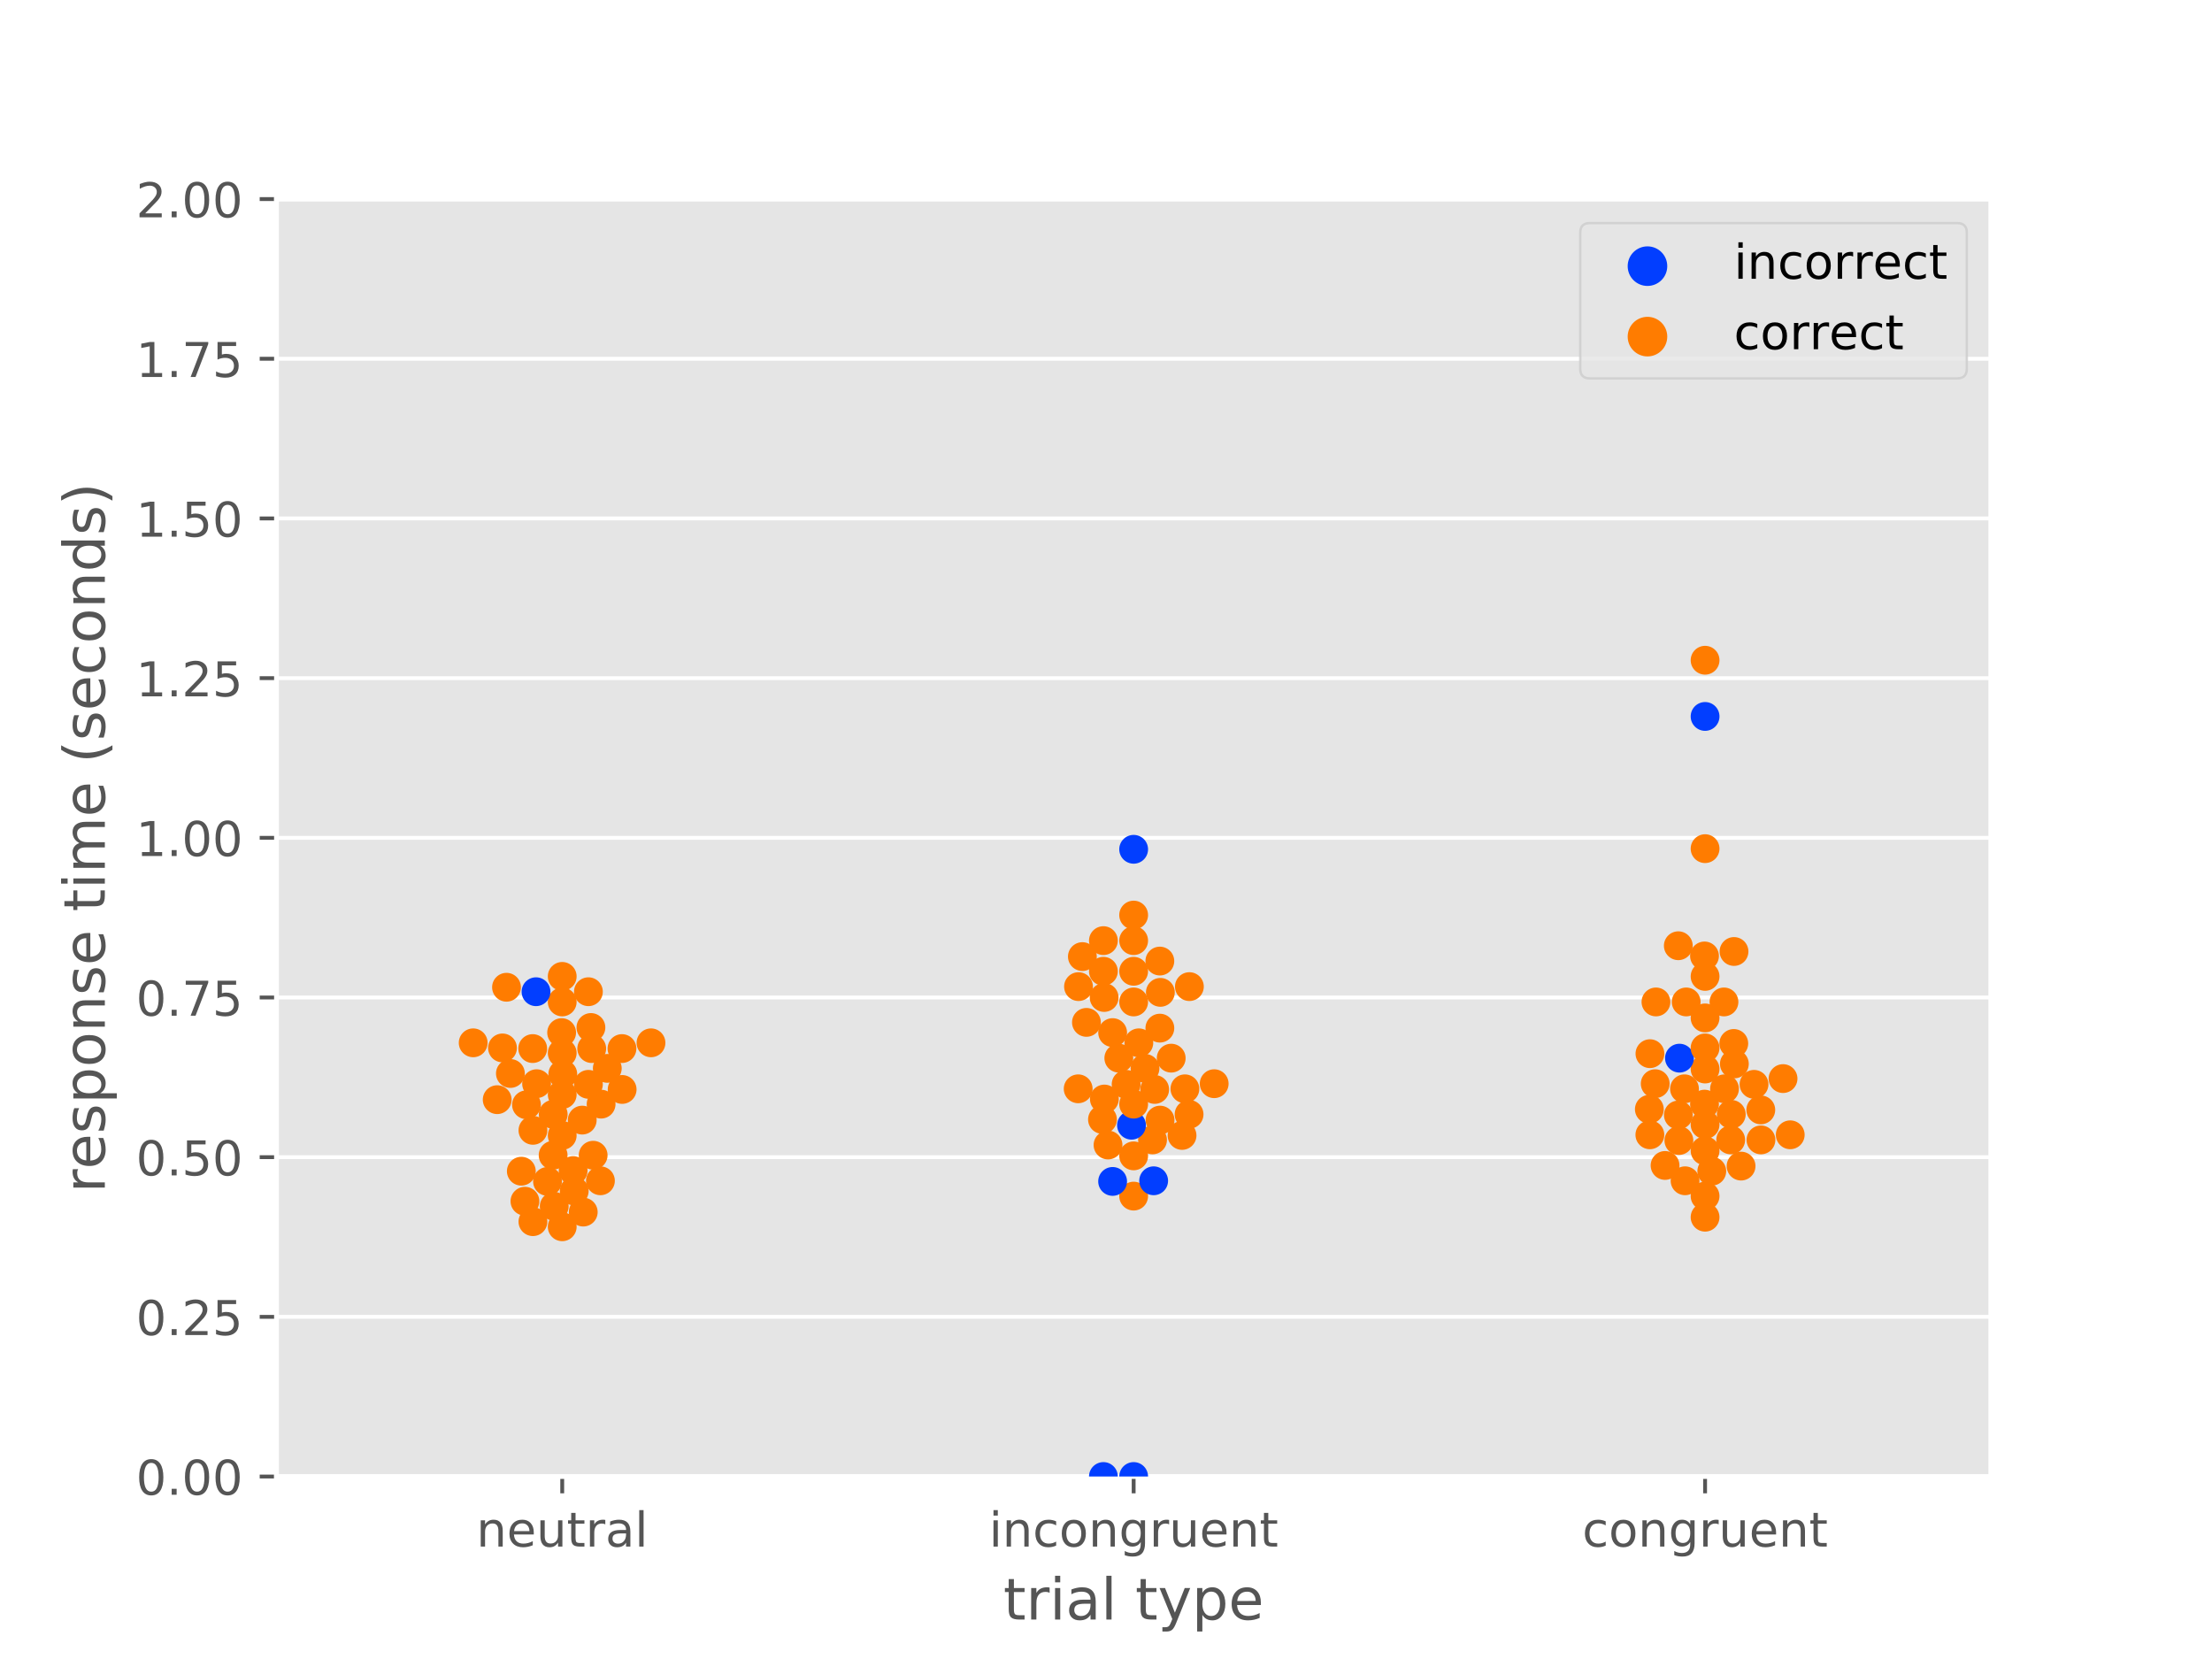 <?xml version="1.0" encoding="utf-8" standalone="no"?>
<!DOCTYPE svg PUBLIC "-//W3C//DTD SVG 1.1//EN"
  "http://www.w3.org/Graphics/SVG/1.1/DTD/svg11.dtd">
<!-- Created with matplotlib (https://matplotlib.org/) -->
<svg height="345.6pt" version="1.1" viewBox="0 0 460.8 345.6" width="460.8pt" xmlns="http://www.w3.org/2000/svg" xmlns:xlink="http://www.w3.org/1999/xlink">
 <defs>
  <style type="text/css">
*{stroke-linecap:butt;stroke-linejoin:round;}
  </style>
 </defs>
 <g id="figure_1">
  <g id="patch_1">
   <path d="M 0 345.6 
L 460.8 345.6 
L 460.8 0 
L 0 0 
z
" style="fill:#ffffff;"/>
  </g>
  <g id="axes_1">
   <g id="patch_2">
    <path d="M 57.6 307.584 
L 414.72 307.584 
L 414.72 41.472 
L 57.6 41.472 
z
" style="fill:#e5e5e5;"/>
   </g>
   <g id="matplotlib.axis_1">
    <g id="xtick_1">
     <g id="line2d_1">
      <defs>
       <path d="M 0 0 
L 0 3.5 
" id="m038728577d" style="stroke:#555555;stroke-width:0.8;"/>
      </defs>
      <g>
       <use style="fill:#555555;stroke:#555555;stroke-width:0.8;" x="117.12" xlink:href="#m038728577d" y="307.584"/>
      </g>
     </g>
     <g id="text_1">
      <!-- neutral -->
      <defs>
       <path d="M 54.891 33.016 
L 54.891 0 
L 45.906 0 
L 45.906 32.719 
Q 45.906 40.484 42.875 44.328 
Q 39.844 48.188 33.797 48.188 
Q 26.516 48.188 22.312 43.547 
Q 18.109 38.922 18.109 30.906 
L 18.109 0 
L 9.078 0 
L 9.078 54.688 
L 18.109 54.688 
L 18.109 46.188 
Q 21.344 51.125 25.703 53.562 
Q 30.078 56 35.797 56 
Q 45.219 56 50.047 50.172 
Q 54.891 44.344 54.891 33.016 
z
" id="DejaVuSans-110"/>
       <path d="M 56.203 29.594 
L 56.203 25.203 
L 14.891 25.203 
Q 15.484 15.922 20.484 11.062 
Q 25.484 6.203 34.422 6.203 
Q 39.594 6.203 44.453 7.469 
Q 49.312 8.734 54.109 11.281 
L 54.109 2.781 
Q 49.266 0.734 44.188 -0.344 
Q 39.109 -1.422 33.891 -1.422 
Q 20.797 -1.422 13.156 6.188 
Q 5.516 13.812 5.516 26.812 
Q 5.516 40.234 12.766 48.109 
Q 20.016 56 32.328 56 
Q 43.359 56 49.781 48.891 
Q 56.203 41.797 56.203 29.594 
z
M 47.219 32.234 
Q 47.125 39.594 43.094 43.984 
Q 39.062 48.391 32.422 48.391 
Q 24.906 48.391 20.391 44.141 
Q 15.875 39.891 15.188 32.172 
z
" id="DejaVuSans-101"/>
       <path d="M 8.5 21.578 
L 8.5 54.688 
L 17.484 54.688 
L 17.484 21.922 
Q 17.484 14.156 20.5 10.266 
Q 23.531 6.391 29.594 6.391 
Q 36.859 6.391 41.078 11.031 
Q 45.312 15.672 45.312 23.688 
L 45.312 54.688 
L 54.297 54.688 
L 54.297 0 
L 45.312 0 
L 45.312 8.406 
Q 42.047 3.422 37.719 1 
Q 33.406 -1.422 27.688 -1.422 
Q 18.266 -1.422 13.375 4.438 
Q 8.5 10.297 8.5 21.578 
z
M 31.109 56 
z
" id="DejaVuSans-117"/>
       <path d="M 18.312 70.219 
L 18.312 54.688 
L 36.812 54.688 
L 36.812 47.703 
L 18.312 47.703 
L 18.312 18.016 
Q 18.312 11.328 20.141 9.422 
Q 21.969 7.516 27.594 7.516 
L 36.812 7.516 
L 36.812 0 
L 27.594 0 
Q 17.188 0 13.234 3.875 
Q 9.281 7.766 9.281 18.016 
L 9.281 47.703 
L 2.688 47.703 
L 2.688 54.688 
L 9.281 54.688 
L 9.281 70.219 
z
" id="DejaVuSans-116"/>
       <path d="M 41.109 46.297 
Q 39.594 47.172 37.812 47.578 
Q 36.031 48 33.891 48 
Q 26.266 48 22.188 43.047 
Q 18.109 38.094 18.109 28.812 
L 18.109 0 
L 9.078 0 
L 9.078 54.688 
L 18.109 54.688 
L 18.109 46.188 
Q 20.953 51.172 25.484 53.578 
Q 30.031 56 36.531 56 
Q 37.453 56 38.578 55.875 
Q 39.703 55.766 41.062 55.516 
z
" id="DejaVuSans-114"/>
       <path d="M 34.281 27.484 
Q 23.391 27.484 19.188 25 
Q 14.984 22.516 14.984 16.5 
Q 14.984 11.719 18.141 8.906 
Q 21.297 6.109 26.703 6.109 
Q 34.188 6.109 38.703 11.406 
Q 43.219 16.703 43.219 25.484 
L 43.219 27.484 
z
M 52.203 31.203 
L 52.203 0 
L 43.219 0 
L 43.219 8.297 
Q 40.141 3.328 35.547 0.953 
Q 30.953 -1.422 24.312 -1.422 
Q 15.922 -1.422 10.953 3.297 
Q 6 8.016 6 15.922 
Q 6 25.141 12.172 29.828 
Q 18.359 34.516 30.609 34.516 
L 43.219 34.516 
L 43.219 35.406 
Q 43.219 41.609 39.141 45 
Q 35.062 48.391 27.688 48.391 
Q 23 48.391 18.547 47.266 
Q 14.109 46.141 10.016 43.891 
L 10.016 52.203 
Q 14.938 54.109 19.578 55.047 
Q 24.219 56 28.609 56 
Q 40.484 56 46.344 49.844 
Q 52.203 43.703 52.203 31.203 
z
" id="DejaVuSans-97"/>
       <path d="M 9.422 75.984 
L 18.406 75.984 
L 18.406 0 
L 9.422 0 
z
" id="DejaVuSans-108"/>
      </defs>
      <g style="fill:#555555;" transform="translate(99.237 322.182)scale(0.1 -0.1)">
       <use xlink:href="#DejaVuSans-110"/>
       <use x="63.379" xlink:href="#DejaVuSans-101"/>
       <use x="124.902" xlink:href="#DejaVuSans-117"/>
       <use x="188.281" xlink:href="#DejaVuSans-116"/>
       <use x="227.49" xlink:href="#DejaVuSans-114"/>
       <use x="268.604" xlink:href="#DejaVuSans-97"/>
       <use x="329.883" xlink:href="#DejaVuSans-108"/>
      </g>
     </g>
    </g>
    <g id="xtick_2">
     <g id="line2d_2">
      <g>
       <use style="fill:#555555;stroke:#555555;stroke-width:0.8;" x="236.16" xlink:href="#m038728577d" y="307.584"/>
      </g>
     </g>
     <g id="text_2">
      <!-- incongruent -->
      <defs>
       <path d="M 9.422 54.688 
L 18.406 54.688 
L 18.406 0 
L 9.422 0 
z
M 9.422 75.984 
L 18.406 75.984 
L 18.406 64.594 
L 9.422 64.594 
z
" id="DejaVuSans-105"/>
       <path d="M 48.781 52.594 
L 48.781 44.188 
Q 44.969 46.297 41.141 47.344 
Q 37.312 48.391 33.406 48.391 
Q 24.656 48.391 19.812 42.844 
Q 14.984 37.312 14.984 27.297 
Q 14.984 17.281 19.812 11.734 
Q 24.656 6.203 33.406 6.203 
Q 37.312 6.203 41.141 7.25 
Q 44.969 8.297 48.781 10.406 
L 48.781 2.094 
Q 45.016 0.344 40.984 -0.531 
Q 36.969 -1.422 32.422 -1.422 
Q 20.062 -1.422 12.781 6.344 
Q 5.516 14.109 5.516 27.297 
Q 5.516 40.672 12.859 48.328 
Q 20.219 56 33.016 56 
Q 37.156 56 41.109 55.141 
Q 45.062 54.297 48.781 52.594 
z
" id="DejaVuSans-99"/>
       <path d="M 30.609 48.391 
Q 23.391 48.391 19.188 42.75 
Q 14.984 37.109 14.984 27.297 
Q 14.984 17.484 19.156 11.844 
Q 23.344 6.203 30.609 6.203 
Q 37.797 6.203 41.984 11.859 
Q 46.188 17.531 46.188 27.297 
Q 46.188 37.016 41.984 42.703 
Q 37.797 48.391 30.609 48.391 
z
M 30.609 56 
Q 42.328 56 49.016 48.375 
Q 55.719 40.766 55.719 27.297 
Q 55.719 13.875 49.016 6.219 
Q 42.328 -1.422 30.609 -1.422 
Q 18.844 -1.422 12.172 6.219 
Q 5.516 13.875 5.516 27.297 
Q 5.516 40.766 12.172 48.375 
Q 18.844 56 30.609 56 
z
" id="DejaVuSans-111"/>
       <path d="M 45.406 27.984 
Q 45.406 37.75 41.375 43.109 
Q 37.359 48.484 30.078 48.484 
Q 22.859 48.484 18.828 43.109 
Q 14.797 37.75 14.797 27.984 
Q 14.797 18.266 18.828 12.891 
Q 22.859 7.516 30.078 7.516 
Q 37.359 7.516 41.375 12.891 
Q 45.406 18.266 45.406 27.984 
z
M 54.391 6.781 
Q 54.391 -7.172 48.188 -13.984 
Q 42 -20.797 29.203 -20.797 
Q 24.469 -20.797 20.266 -20.094 
Q 16.062 -19.391 12.109 -17.922 
L 12.109 -9.188 
Q 16.062 -11.328 19.922 -12.344 
Q 23.781 -13.375 27.781 -13.375 
Q 36.625 -13.375 41.016 -8.766 
Q 45.406 -4.156 45.406 5.172 
L 45.406 9.625 
Q 42.625 4.781 38.281 2.391 
Q 33.938 0 27.875 0 
Q 17.828 0 11.672 7.656 
Q 5.516 15.328 5.516 27.984 
Q 5.516 40.672 11.672 48.328 
Q 17.828 56 27.875 56 
Q 33.938 56 38.281 53.609 
Q 42.625 51.219 45.406 46.391 
L 45.406 54.688 
L 54.391 54.688 
z
" id="DejaVuSans-103"/>
      </defs>
      <g style="fill:#555555;" transform="translate(206.021 322.182)scale(0.1 -0.1)">
       <use xlink:href="#DejaVuSans-105"/>
       <use x="27.783" xlink:href="#DejaVuSans-110"/>
       <use x="91.162" xlink:href="#DejaVuSans-99"/>
       <use x="146.143" xlink:href="#DejaVuSans-111"/>
       <use x="207.324" xlink:href="#DejaVuSans-110"/>
       <use x="270.703" xlink:href="#DejaVuSans-103"/>
       <use x="334.18" xlink:href="#DejaVuSans-114"/>
       <use x="375.293" xlink:href="#DejaVuSans-117"/>
       <use x="438.672" xlink:href="#DejaVuSans-101"/>
       <use x="500.195" xlink:href="#DejaVuSans-110"/>
       <use x="563.574" xlink:href="#DejaVuSans-116"/>
      </g>
     </g>
    </g>
    <g id="xtick_3">
     <g id="line2d_3">
      <g>
       <use style="fill:#555555;stroke:#555555;stroke-width:0.8;" x="355.2" xlink:href="#m038728577d" y="307.584"/>
      </g>
     </g>
     <g id="text_3">
      <!-- congruent -->
      <g style="fill:#555555;" transform="translate(329.619 322.182)scale(0.1 -0.1)">
       <use xlink:href="#DejaVuSans-99"/>
       <use x="54.98" xlink:href="#DejaVuSans-111"/>
       <use x="116.162" xlink:href="#DejaVuSans-110"/>
       <use x="179.541" xlink:href="#DejaVuSans-103"/>
       <use x="243.018" xlink:href="#DejaVuSans-114"/>
       <use x="284.131" xlink:href="#DejaVuSans-117"/>
       <use x="347.51" xlink:href="#DejaVuSans-101"/>
       <use x="409.033" xlink:href="#DejaVuSans-110"/>
       <use x="472.412" xlink:href="#DejaVuSans-116"/>
      </g>
     </g>
    </g>
    <g id="text_4">
     <!-- trial type -->
     <defs>
      <path id="DejaVuSans-32"/>
      <path d="M 32.172 -5.078 
Q 28.375 -14.844 24.75 -17.812 
Q 21.141 -20.797 15.094 -20.797 
L 7.906 -20.797 
L 7.906 -13.281 
L 13.188 -13.281 
Q 16.891 -13.281 18.938 -11.516 
Q 21 -9.766 23.484 -3.219 
L 25.094 0.875 
L 2.984 54.688 
L 12.5 54.688 
L 29.594 11.922 
L 46.688 54.688 
L 56.203 54.688 
z
" id="DejaVuSans-121"/>
      <path d="M 18.109 8.203 
L 18.109 -20.797 
L 9.078 -20.797 
L 9.078 54.688 
L 18.109 54.688 
L 18.109 46.391 
Q 20.953 51.266 25.266 53.625 
Q 29.594 56 35.594 56 
Q 45.562 56 51.781 48.094 
Q 58.016 40.188 58.016 27.297 
Q 58.016 14.406 51.781 6.484 
Q 45.562 -1.422 35.594 -1.422 
Q 29.594 -1.422 25.266 0.953 
Q 20.953 3.328 18.109 8.203 
z
M 48.688 27.297 
Q 48.688 37.203 44.609 42.844 
Q 40.531 48.484 33.406 48.484 
Q 26.266 48.484 22.188 42.844 
Q 18.109 37.203 18.109 27.297 
Q 18.109 17.391 22.188 11.75 
Q 26.266 6.109 33.406 6.109 
Q 40.531 6.109 44.609 11.75 
Q 48.688 17.391 48.688 27.297 
z
" id="DejaVuSans-112"/>
     </defs>
     <g style="fill:#555555;" transform="translate(209.019 337.38)scale(0.12 -0.12)">
      <use xlink:href="#DejaVuSans-116"/>
      <use x="39.209" xlink:href="#DejaVuSans-114"/>
      <use x="80.322" xlink:href="#DejaVuSans-105"/>
      <use x="108.105" xlink:href="#DejaVuSans-97"/>
      <use x="169.385" xlink:href="#DejaVuSans-108"/>
      <use x="197.168" xlink:href="#DejaVuSans-32"/>
      <use x="228.955" xlink:href="#DejaVuSans-116"/>
      <use x="268.164" xlink:href="#DejaVuSans-121"/>
      <use x="327.344" xlink:href="#DejaVuSans-112"/>
      <use x="390.82" xlink:href="#DejaVuSans-101"/>
     </g>
    </g>
   </g>
   <g id="matplotlib.axis_2">
    <g id="ytick_1">
     <g id="line2d_4">
      <path clip-path="url(#pf2fa563e3b)" d="M 57.6 307.584 
L 414.72 307.584 
" style="fill:none;stroke:#ffffff;stroke-linecap:square;stroke-width:0.8;"/>
     </g>
     <g id="line2d_5">
      <defs>
       <path d="M 0 0 
L -3.5 0 
" id="m7c526e9b66" style="stroke:#555555;stroke-width:0.8;"/>
      </defs>
      <g>
       <use style="fill:#555555;stroke:#555555;stroke-width:0.8;" x="57.6" xlink:href="#m7c526e9b66" y="307.584"/>
      </g>
     </g>
     <g id="text_5">
      <!-- 0.00 -->
      <defs>
       <path d="M 31.781 66.406 
Q 24.172 66.406 20.328 58.906 
Q 16.5 51.422 16.5 36.375 
Q 16.5 21.391 20.328 13.891 
Q 24.172 6.391 31.781 6.391 
Q 39.453 6.391 43.281 13.891 
Q 47.125 21.391 47.125 36.375 
Q 47.125 51.422 43.281 58.906 
Q 39.453 66.406 31.781 66.406 
z
M 31.781 74.219 
Q 44.047 74.219 50.516 64.516 
Q 56.984 54.828 56.984 36.375 
Q 56.984 17.969 50.516 8.266 
Q 44.047 -1.422 31.781 -1.422 
Q 19.531 -1.422 13.062 8.266 
Q 6.594 17.969 6.594 36.375 
Q 6.594 54.828 13.062 64.516 
Q 19.531 74.219 31.781 74.219 
z
" id="DejaVuSans-48"/>
       <path d="M 10.688 12.406 
L 21 12.406 
L 21 0 
L 10.688 0 
z
" id="DejaVuSans-46"/>
      </defs>
      <g style="fill:#555555;" transform="translate(28.334 311.383)scale(0.1 -0.1)">
       <use xlink:href="#DejaVuSans-48"/>
       <use x="63.623" xlink:href="#DejaVuSans-46"/>
       <use x="95.41" xlink:href="#DejaVuSans-48"/>
       <use x="159.033" xlink:href="#DejaVuSans-48"/>
      </g>
     </g>
    </g>
    <g id="ytick_2">
     <g id="line2d_6">
      <path clip-path="url(#pf2fa563e3b)" d="M 57.6 274.32 
L 414.72 274.32 
" style="fill:none;stroke:#ffffff;stroke-linecap:square;stroke-width:0.8;"/>
     </g>
     <g id="line2d_7">
      <g>
       <use style="fill:#555555;stroke:#555555;stroke-width:0.8;" x="57.6" xlink:href="#m7c526e9b66" y="274.32"/>
      </g>
     </g>
     <g id="text_6">
      <!-- 0.25 -->
      <defs>
       <path d="M 19.188 8.297 
L 53.609 8.297 
L 53.609 0 
L 7.328 0 
L 7.328 8.297 
Q 12.938 14.109 22.625 23.891 
Q 32.328 33.688 34.812 36.531 
Q 39.547 41.844 41.422 45.531 
Q 43.312 49.219 43.312 52.781 
Q 43.312 58.594 39.234 62.25 
Q 35.156 65.922 28.609 65.922 
Q 23.969 65.922 18.812 64.312 
Q 13.672 62.703 7.812 59.422 
L 7.812 69.391 
Q 13.766 71.781 18.938 73 
Q 24.125 74.219 28.422 74.219 
Q 39.75 74.219 46.484 68.547 
Q 53.219 62.891 53.219 53.422 
Q 53.219 48.922 51.531 44.891 
Q 49.859 40.875 45.406 35.406 
Q 44.188 33.984 37.641 27.219 
Q 31.109 20.453 19.188 8.297 
z
" id="DejaVuSans-50"/>
       <path d="M 10.797 72.906 
L 49.516 72.906 
L 49.516 64.594 
L 19.828 64.594 
L 19.828 46.734 
Q 21.969 47.469 24.109 47.828 
Q 26.266 48.188 28.422 48.188 
Q 40.625 48.188 47.75 41.5 
Q 54.891 34.812 54.891 23.391 
Q 54.891 11.625 47.562 5.094 
Q 40.234 -1.422 26.906 -1.422 
Q 22.312 -1.422 17.547 -0.641 
Q 12.797 0.141 7.719 1.703 
L 7.719 11.625 
Q 12.109 9.234 16.797 8.062 
Q 21.484 6.891 26.703 6.891 
Q 35.156 6.891 40.078 11.328 
Q 45.016 15.766 45.016 23.391 
Q 45.016 31 40.078 35.438 
Q 35.156 39.891 26.703 39.891 
Q 22.75 39.891 18.812 39.016 
Q 14.891 38.141 10.797 36.281 
z
" id="DejaVuSans-53"/>
      </defs>
      <g style="fill:#555555;" transform="translate(28.334 278.119)scale(0.1 -0.1)">
       <use xlink:href="#DejaVuSans-48"/>
       <use x="63.623" xlink:href="#DejaVuSans-46"/>
       <use x="95.41" xlink:href="#DejaVuSans-50"/>
       <use x="159.033" xlink:href="#DejaVuSans-53"/>
      </g>
     </g>
    </g>
    <g id="ytick_3">
     <g id="line2d_8">
      <path clip-path="url(#pf2fa563e3b)" d="M 57.6 241.056 
L 414.72 241.056 
" style="fill:none;stroke:#ffffff;stroke-linecap:square;stroke-width:0.8;"/>
     </g>
     <g id="line2d_9">
      <g>
       <use style="fill:#555555;stroke:#555555;stroke-width:0.8;" x="57.6" xlink:href="#m7c526e9b66" y="241.056"/>
      </g>
     </g>
     <g id="text_7">
      <!-- 0.50 -->
      <g style="fill:#555555;" transform="translate(28.334 244.855)scale(0.1 -0.1)">
       <use xlink:href="#DejaVuSans-48"/>
       <use x="63.623" xlink:href="#DejaVuSans-46"/>
       <use x="95.41" xlink:href="#DejaVuSans-53"/>
       <use x="159.033" xlink:href="#DejaVuSans-48"/>
      </g>
     </g>
    </g>
    <g id="ytick_4">
     <g id="line2d_10">
      <path clip-path="url(#pf2fa563e3b)" d="M 57.6 207.792 
L 414.72 207.792 
" style="fill:none;stroke:#ffffff;stroke-linecap:square;stroke-width:0.8;"/>
     </g>
     <g id="line2d_11">
      <g>
       <use style="fill:#555555;stroke:#555555;stroke-width:0.8;" x="57.6" xlink:href="#m7c526e9b66" y="207.792"/>
      </g>
     </g>
     <g id="text_8">
      <!-- 0.75 -->
      <defs>
       <path d="M 8.203 72.906 
L 55.078 72.906 
L 55.078 68.703 
L 28.609 0 
L 18.312 0 
L 43.219 64.594 
L 8.203 64.594 
z
" id="DejaVuSans-55"/>
      </defs>
      <g style="fill:#555555;" transform="translate(28.334 211.591)scale(0.1 -0.1)">
       <use xlink:href="#DejaVuSans-48"/>
       <use x="63.623" xlink:href="#DejaVuSans-46"/>
       <use x="95.41" xlink:href="#DejaVuSans-55"/>
       <use x="159.033" xlink:href="#DejaVuSans-53"/>
      </g>
     </g>
    </g>
    <g id="ytick_5">
     <g id="line2d_12">
      <path clip-path="url(#pf2fa563e3b)" d="M 57.6 174.528 
L 414.72 174.528 
" style="fill:none;stroke:#ffffff;stroke-linecap:square;stroke-width:0.8;"/>
     </g>
     <g id="line2d_13">
      <g>
       <use style="fill:#555555;stroke:#555555;stroke-width:0.8;" x="57.6" xlink:href="#m7c526e9b66" y="174.528"/>
      </g>
     </g>
     <g id="text_9">
      <!-- 1.00 -->
      <defs>
       <path d="M 12.406 8.297 
L 28.516 8.297 
L 28.516 63.922 
L 10.984 60.406 
L 10.984 69.391 
L 28.422 72.906 
L 38.281 72.906 
L 38.281 8.297 
L 54.391 8.297 
L 54.391 0 
L 12.406 0 
z
" id="DejaVuSans-49"/>
      </defs>
      <g style="fill:#555555;" transform="translate(28.334 178.327)scale(0.1 -0.1)">
       <use xlink:href="#DejaVuSans-49"/>
       <use x="63.623" xlink:href="#DejaVuSans-46"/>
       <use x="95.41" xlink:href="#DejaVuSans-48"/>
       <use x="159.033" xlink:href="#DejaVuSans-48"/>
      </g>
     </g>
    </g>
    <g id="ytick_6">
     <g id="line2d_14">
      <path clip-path="url(#pf2fa563e3b)" d="M 57.6 141.264 
L 414.72 141.264 
" style="fill:none;stroke:#ffffff;stroke-linecap:square;stroke-width:0.8;"/>
     </g>
     <g id="line2d_15">
      <g>
       <use style="fill:#555555;stroke:#555555;stroke-width:0.8;" x="57.6" xlink:href="#m7c526e9b66" y="141.264"/>
      </g>
     </g>
     <g id="text_10">
      <!-- 1.25 -->
      <g style="fill:#555555;" transform="translate(28.334 145.063)scale(0.1 -0.1)">
       <use xlink:href="#DejaVuSans-49"/>
       <use x="63.623" xlink:href="#DejaVuSans-46"/>
       <use x="95.41" xlink:href="#DejaVuSans-50"/>
       <use x="159.033" xlink:href="#DejaVuSans-53"/>
      </g>
     </g>
    </g>
    <g id="ytick_7">
     <g id="line2d_16">
      <path clip-path="url(#pf2fa563e3b)" d="M 57.6 108 
L 414.72 108 
" style="fill:none;stroke:#ffffff;stroke-linecap:square;stroke-width:0.8;"/>
     </g>
     <g id="line2d_17">
      <g>
       <use style="fill:#555555;stroke:#555555;stroke-width:0.8;" x="57.6" xlink:href="#m7c526e9b66" y="108"/>
      </g>
     </g>
     <g id="text_11">
      <!-- 1.50 -->
      <g style="fill:#555555;" transform="translate(28.334 111.799)scale(0.1 -0.1)">
       <use xlink:href="#DejaVuSans-49"/>
       <use x="63.623" xlink:href="#DejaVuSans-46"/>
       <use x="95.41" xlink:href="#DejaVuSans-53"/>
       <use x="159.033" xlink:href="#DejaVuSans-48"/>
      </g>
     </g>
    </g>
    <g id="ytick_8">
     <g id="line2d_18">
      <path clip-path="url(#pf2fa563e3b)" d="M 57.6 74.736 
L 414.72 74.736 
" style="fill:none;stroke:#ffffff;stroke-linecap:square;stroke-width:0.8;"/>
     </g>
     <g id="line2d_19">
      <g>
       <use style="fill:#555555;stroke:#555555;stroke-width:0.8;" x="57.6" xlink:href="#m7c526e9b66" y="74.736"/>
      </g>
     </g>
     <g id="text_12">
      <!-- 1.75 -->
      <g style="fill:#555555;" transform="translate(28.334 78.535)scale(0.1 -0.1)">
       <use xlink:href="#DejaVuSans-49"/>
       <use x="63.623" xlink:href="#DejaVuSans-46"/>
       <use x="95.41" xlink:href="#DejaVuSans-55"/>
       <use x="159.033" xlink:href="#DejaVuSans-53"/>
      </g>
     </g>
    </g>
    <g id="ytick_9">
     <g id="line2d_20">
      <path clip-path="url(#pf2fa563e3b)" d="M 57.6 41.472 
L 414.72 41.472 
" style="fill:none;stroke:#ffffff;stroke-linecap:square;stroke-width:0.8;"/>
     </g>
     <g id="line2d_21">
      <g>
       <use style="fill:#555555;stroke:#555555;stroke-width:0.8;" x="57.6" xlink:href="#m7c526e9b66" y="41.472"/>
      </g>
     </g>
     <g id="text_13">
      <!-- 2.00 -->
      <g style="fill:#555555;" transform="translate(28.334 45.271)scale(0.1 -0.1)">
       <use xlink:href="#DejaVuSans-50"/>
       <use x="63.623" xlink:href="#DejaVuSans-46"/>
       <use x="95.41" xlink:href="#DejaVuSans-48"/>
       <use x="159.033" xlink:href="#DejaVuSans-48"/>
      </g>
     </g>
    </g>
    <g id="text_14">
     <!-- response time (seconds) -->
     <defs>
      <path d="M 44.281 53.078 
L 44.281 44.578 
Q 40.484 46.531 36.375 47.5 
Q 32.281 48.484 27.875 48.484 
Q 21.188 48.484 17.844 46.438 
Q 14.5 44.391 14.5 40.281 
Q 14.5 37.156 16.891 35.375 
Q 19.281 33.594 26.516 31.984 
L 29.594 31.297 
Q 39.156 29.25 43.188 25.516 
Q 47.219 21.781 47.219 15.094 
Q 47.219 7.469 41.188 3.016 
Q 35.156 -1.422 24.609 -1.422 
Q 20.219 -1.422 15.453 -0.562 
Q 10.688 0.297 5.422 2 
L 5.422 11.281 
Q 10.406 8.688 15.234 7.391 
Q 20.062 6.109 24.812 6.109 
Q 31.156 6.109 34.562 8.281 
Q 37.984 10.453 37.984 14.406 
Q 37.984 18.062 35.516 20.016 
Q 33.062 21.969 24.703 23.781 
L 21.578 24.516 
Q 13.234 26.266 9.516 29.906 
Q 5.812 33.547 5.812 39.891 
Q 5.812 47.609 11.281 51.797 
Q 16.75 56 26.812 56 
Q 31.781 56 36.172 55.266 
Q 40.578 54.547 44.281 53.078 
z
" id="DejaVuSans-115"/>
      <path d="M 52 44.188 
Q 55.375 50.25 60.062 53.125 
Q 64.75 56 71.094 56 
Q 79.641 56 84.281 50.016 
Q 88.922 44.047 88.922 33.016 
L 88.922 0 
L 79.891 0 
L 79.891 32.719 
Q 79.891 40.578 77.094 44.375 
Q 74.312 48.188 68.609 48.188 
Q 61.625 48.188 57.562 43.547 
Q 53.516 38.922 53.516 30.906 
L 53.516 0 
L 44.484 0 
L 44.484 32.719 
Q 44.484 40.625 41.703 44.406 
Q 38.922 48.188 33.109 48.188 
Q 26.219 48.188 22.156 43.531 
Q 18.109 38.875 18.109 30.906 
L 18.109 0 
L 9.078 0 
L 9.078 54.688 
L 18.109 54.688 
L 18.109 46.188 
Q 21.188 51.219 25.484 53.609 
Q 29.781 56 35.688 56 
Q 41.656 56 45.828 52.969 
Q 50 49.953 52 44.188 
z
" id="DejaVuSans-109"/>
      <path d="M 31 75.875 
Q 24.469 64.656 21.281 53.656 
Q 18.109 42.672 18.109 31.391 
Q 18.109 20.125 21.312 9.062 
Q 24.516 -2 31 -13.188 
L 23.188 -13.188 
Q 15.875 -1.703 12.234 9.375 
Q 8.594 20.453 8.594 31.391 
Q 8.594 42.281 12.203 53.312 
Q 15.828 64.359 23.188 75.875 
z
" id="DejaVuSans-40"/>
      <path d="M 45.406 46.391 
L 45.406 75.984 
L 54.391 75.984 
L 54.391 0 
L 45.406 0 
L 45.406 8.203 
Q 42.578 3.328 38.25 0.953 
Q 33.938 -1.422 27.875 -1.422 
Q 17.969 -1.422 11.734 6.484 
Q 5.516 14.406 5.516 27.297 
Q 5.516 40.188 11.734 48.094 
Q 17.969 56 27.875 56 
Q 33.938 56 38.25 53.625 
Q 42.578 51.266 45.406 46.391 
z
M 14.797 27.297 
Q 14.797 17.391 18.875 11.75 
Q 22.953 6.109 30.078 6.109 
Q 37.203 6.109 41.297 11.75 
Q 45.406 17.391 45.406 27.297 
Q 45.406 37.203 41.297 42.844 
Q 37.203 48.484 30.078 48.484 
Q 22.953 48.484 18.875 42.844 
Q 14.797 37.203 14.797 27.297 
z
" id="DejaVuSans-100"/>
      <path d="M 8.016 75.875 
L 15.828 75.875 
Q 23.141 64.359 26.781 53.312 
Q 30.422 42.281 30.422 31.391 
Q 30.422 20.453 26.781 9.375 
Q 23.141 -1.703 15.828 -13.188 
L 8.016 -13.188 
Q 14.5 -2 17.703 9.062 
Q 20.906 20.125 20.906 31.391 
Q 20.906 42.672 17.703 53.656 
Q 14.5 64.656 8.016 75.875 
z
" id="DejaVuSans-41"/>
     </defs>
     <g style="fill:#555555;" transform="translate(21.839 248.486)rotate(-90)scale(0.12 -0.12)">
      <use xlink:href="#DejaVuSans-114"/>
      <use x="41.082" xlink:href="#DejaVuSans-101"/>
      <use x="102.605" xlink:href="#DejaVuSans-115"/>
      <use x="154.705" xlink:href="#DejaVuSans-112"/>
      <use x="218.182" xlink:href="#DejaVuSans-111"/>
      <use x="279.363" xlink:href="#DejaVuSans-110"/>
      <use x="342.742" xlink:href="#DejaVuSans-115"/>
      <use x="394.842" xlink:href="#DejaVuSans-101"/>
      <use x="456.365" xlink:href="#DejaVuSans-32"/>
      <use x="488.152" xlink:href="#DejaVuSans-116"/>
      <use x="527.361" xlink:href="#DejaVuSans-105"/>
      <use x="555.145" xlink:href="#DejaVuSans-109"/>
      <use x="652.557" xlink:href="#DejaVuSans-101"/>
      <use x="714.08" xlink:href="#DejaVuSans-32"/>
      <use x="745.867" xlink:href="#DejaVuSans-40"/>
      <use x="784.881" xlink:href="#DejaVuSans-115"/>
      <use x="836.98" xlink:href="#DejaVuSans-101"/>
      <use x="898.504" xlink:href="#DejaVuSans-99"/>
      <use x="953.484" xlink:href="#DejaVuSans-111"/>
      <use x="1014.666" xlink:href="#DejaVuSans-110"/>
      <use x="1078.045" xlink:href="#DejaVuSans-100"/>
      <use x="1141.521" xlink:href="#DejaVuSans-115"/>
      <use x="1193.621" xlink:href="#DejaVuSans-41"/>
     </g>
    </g>
   </g>
   <g id="PathCollection_1"/>
   <g id="PathCollection_2"/>
   <g id="patch_3">
    <path d="M 57.6 307.584 
L 57.6 41.472 
" style="fill:none;stroke:#ffffff;stroke-linecap:square;stroke-linejoin:miter;"/>
   </g>
   <g id="patch_4">
    <path d="M 414.72 307.584 
L 414.72 41.472 
" style="fill:none;stroke:#ffffff;stroke-linecap:square;stroke-linejoin:miter;"/>
   </g>
   <g id="patch_5">
    <path d="M 57.6 307.584 
L 414.72 307.584 
" style="fill:none;stroke:#ffffff;stroke-linecap:square;stroke-linejoin:miter;"/>
   </g>
   <g id="patch_6">
    <path d="M 57.6 41.472 
L 414.72 41.472 
" style="fill:none;stroke:#ffffff;stroke-linecap:square;stroke-linejoin:miter;"/>
   </g>
   <g id="PathCollection_3">
    <defs>
     <path d="M 0 3 
C 0.796 3 1.559 2.684 2.121 2.121 
C 2.684 1.559 3 0.796 3 0 
C 3 -0.796 2.684 -1.559 2.121 -2.121 
C 1.559 -2.684 0.796 -3 0 -3 
C -0.796 -3 -1.559 -2.684 -2.121 -2.121 
C -2.684 -1.559 -3 -0.796 -3 0 
C -3 0.796 -2.684 1.559 -2.121 2.121 
C -1.559 2.684 -0.796 3 0 3 
z
" id="C0_0_be4d26cc7c"/>
    </defs>
    <g clip-path="url(#pf2fa563e3b)">
     <use style="fill:#ff7c00;" x="117.12" xlink:href="#C0_0_be4d26cc7c" y="255.559"/>
    </g>
    <g clip-path="url(#pf2fa563e3b)">
     <use style="fill:#ff7c00;" x="111.02" xlink:href="#C0_0_be4d26cc7c" y="254.495"/>
    </g>
    <g clip-path="url(#pf2fa563e3b)">
     <use style="fill:#ff7c00;" x="121.501" xlink:href="#C0_0_be4d26cc7c" y="252.499"/>
    </g>
    <g clip-path="url(#pf2fa563e3b)">
     <use style="fill:#ff7c00;" x="115.455" xlink:href="#C0_0_be4d26cc7c" y="251.301"/>
    </g>
    <g clip-path="url(#pf2fa563e3b)">
     <use style="fill:#ff7c00;" x="109.355" xlink:href="#C0_0_be4d26cc7c" y="250.237"/>
    </g>
    <g clip-path="url(#pf2fa563e3b)">
     <use style="fill:#ff7c00;" x="119.623" xlink:href="#C0_0_be4d26cc7c" y="248.108"/>
    </g>
    <g clip-path="url(#pf2fa563e3b)">
     <use style="fill:#ff7c00;" x="114.058" xlink:href="#C0_0_be4d26cc7c" y="246.112"/>
    </g>
    <g clip-path="url(#pf2fa563e3b)">
     <use style="fill:#ff7c00;" x="125.08" xlink:href="#C0_0_be4d26cc7c" y="245.979"/>
    </g>
    <g clip-path="url(#pf2fa563e3b)">
     <use style="fill:#ff7c00;" x="108.602" xlink:href="#C0_0_be4d26cc7c" y="243.983"/>
    </g>
    <g clip-path="url(#pf2fa563e3b)">
     <use style="fill:#ff7c00;" x="119.396" xlink:href="#C0_0_be4d26cc7c" y="243.85"/>
    </g>
    <g clip-path="url(#pf2fa563e3b)">
     <use style="fill:#ff7c00;" x="115.228" xlink:href="#C0_0_be4d26cc7c" y="240.657"/>
    </g>
    <g clip-path="url(#pf2fa563e3b)">
     <use style="fill:#ff7c00;" x="123.564" xlink:href="#C0_0_be4d26cc7c" y="240.657"/>
    </g>
    <g clip-path="url(#pf2fa563e3b)">
     <use style="fill:#ff7c00;" x="117.12" xlink:href="#C0_0_be4d26cc7c" y="236.532"/>
    </g>
    <g clip-path="url(#pf2fa563e3b)">
     <use style="fill:#ff7c00;" x="111.02" xlink:href="#C0_0_be4d26cc7c" y="235.468"/>
    </g>
    <g clip-path="url(#pf2fa563e3b)">
     <use style="fill:#ff7c00;" x="121.288" xlink:href="#C0_0_be4d26cc7c" y="233.339"/>
    </g>
    <g clip-path="url(#pf2fa563e3b)">
     <use style="fill:#ff7c00;" x="115.242" xlink:href="#C0_0_be4d26cc7c" y="232.141"/>
    </g>
    <g clip-path="url(#pf2fa563e3b)">
     <use style="fill:#ff7c00;" x="109.677" xlink:href="#C0_0_be4d26cc7c" y="230.145"/>
    </g>
    <g clip-path="url(#pf2fa563e3b)">
     <use style="fill:#ff7c00;" x="125.222" xlink:href="#C0_0_be4d26cc7c" y="230.012"/>
    </g>
    <g clip-path="url(#pf2fa563e3b)">
     <use style="fill:#ff7c00;" x="103.577" xlink:href="#C0_0_be4d26cc7c" y="229.081"/>
    </g>
    <g clip-path="url(#pf2fa563e3b)">
     <use style="fill:#ff7c00;" x="117.12" xlink:href="#C0_0_be4d26cc7c" y="228.017"/>
    </g>
    <g clip-path="url(#pf2fa563e3b)">
     <use style="fill:#ff7c00;" x="129.603" xlink:href="#C0_0_be4d26cc7c" y="226.952"/>
    </g>
    <g clip-path="url(#pf2fa563e3b)">
     <use style="fill:#ff7c00;" x="122.576" xlink:href="#C0_0_be4d26cc7c" y="225.888"/>
    </g>
    <g clip-path="url(#pf2fa563e3b)">
     <use style="fill:#ff7c00;" x="111.782" xlink:href="#C0_0_be4d26cc7c" y="225.755"/>
    </g>
    <g clip-path="url(#pf2fa563e3b)">
     <use style="fill:#ff7c00;" x="117.241" xlink:href="#C0_0_be4d26cc7c" y="223.759"/>
    </g>
    <g clip-path="url(#pf2fa563e3b)">
     <use style="fill:#ff7c00;" x="106.326" xlink:href="#C0_0_be4d26cc7c" y="223.626"/>
    </g>
    <g clip-path="url(#pf2fa563e3b)">
     <use style="fill:#ff7c00;" x="126.51" xlink:href="#C0_0_be4d26cc7c" y="222.561"/>
    </g>
    <g clip-path="url(#pf2fa563e3b)">
     <use style="fill:#ff7c00;" x="117.12" xlink:href="#C0_0_be4d26cc7c" y="219.368"/>
    </g>
    <g clip-path="url(#pf2fa563e3b)">
     <use style="fill:#ff7c00;" x="123.267" xlink:href="#C0_0_be4d26cc7c" y="218.436"/>
    </g>
    <g clip-path="url(#pf2fa563e3b)">
     <use style="fill:#ff7c00;" x="110.973" xlink:href="#C0_0_be4d26cc7c" y="218.436"/>
    </g>
    <g clip-path="url(#pf2fa563e3b)">
     <use style="fill:#ff7c00;" x="129.567" xlink:href="#C0_0_be4d26cc7c" y="218.436"/>
    </g>
    <g clip-path="url(#pf2fa563e3b)">
     <use style="fill:#ff7c00;" x="104.676" xlink:href="#C0_0_be4d26cc7c" y="218.303"/>
    </g>
    <g clip-path="url(#pf2fa563e3b)">
     <use style="fill:#ff7c00;" x="135.613" xlink:href="#C0_0_be4d26cc7c" y="217.239"/>
    </g>
    <g clip-path="url(#pf2fa563e3b)">
     <use style="fill:#ff7c00;" x="98.576" xlink:href="#C0_0_be4d26cc7c" y="217.239"/>
    </g>
    <g clip-path="url(#pf2fa563e3b)">
     <use style="fill:#ff7c00;" x="116.999" xlink:href="#C0_0_be4d26cc7c" y="215.11"/>
    </g>
    <g clip-path="url(#pf2fa563e3b)">
     <use style="fill:#ff7c00;" x="123.099" xlink:href="#C0_0_be4d26cc7c" y="214.046"/>
    </g>
    <g clip-path="url(#pf2fa563e3b)">
     <use style="fill:#ff7c00;" x="117.12" xlink:href="#C0_0_be4d26cc7c" y="208.723"/>
    </g>
    <g clip-path="url(#pf2fa563e3b)">
     <use style="fill:#023eff;" x="111.664" xlink:href="#C0_0_be4d26cc7c" y="206.594"/>
    </g>
    <g clip-path="url(#pf2fa563e3b)">
     <use style="fill:#ff7c00;" x="122.576" xlink:href="#C0_0_be4d26cc7c" y="206.594"/>
    </g>
    <g clip-path="url(#pf2fa563e3b)">
     <use style="fill:#ff7c00;" x="105.516" xlink:href="#C0_0_be4d26cc7c" y="205.663"/>
    </g>
    <g clip-path="url(#pf2fa563e3b)">
     <use style="fill:#ff7c00;" x="117.12" xlink:href="#C0_0_be4d26cc7c" y="203.401"/>
    </g>
   </g>
   <g id="PathCollection_4">
    <defs>
     <path d="M 0 3 
C 0.796 3 1.559 2.684 2.121 2.121 
C 2.684 1.559 3 0.796 3 0 
C 3 -0.796 2.684 -1.559 2.121 -2.121 
C 1.559 -2.684 0.796 -3 0 -3 
C -0.796 -3 -1.559 -2.684 -2.121 -2.121 
C -2.684 -1.559 -3 -0.796 -3 0 
C -3 0.796 -2.684 1.559 -2.121 2.121 
C -1.559 2.684 -0.796 3 0 3 
z
" id="C1_0_69e17e7303"/>
    </defs>
    <g clip-path="url(#pf2fa563e3b)">
     <use style="fill:#023eff;" x="236.16" xlink:href="#C1_0_69e17e7303" y="307.584"/>
    </g>
    <g clip-path="url(#pf2fa563e3b)">
     <use style="fill:#023eff;" x="229.86" xlink:href="#C1_0_69e17e7303" y="307.584"/>
    </g>
    <g clip-path="url(#pf2fa563e3b)">
     <use style="fill:#ff7c00;" x="236.16" xlink:href="#C1_0_69e17e7303" y="249.172"/>
    </g>
    <g clip-path="url(#pf2fa563e3b)">
     <use style="fill:#023eff;" x="231.779" xlink:href="#C1_0_69e17e7303" y="246.112"/>
    </g>
    <g clip-path="url(#pf2fa563e3b)">
     <use style="fill:#023eff;" x="240.328" xlink:href="#C1_0_69e17e7303" y="245.979"/>
    </g>
    <g clip-path="url(#pf2fa563e3b)">
     <use style="fill:#ff7c00;" x="236.16" xlink:href="#C1_0_69e17e7303" y="240.79"/>
    </g>
    <g clip-path="url(#pf2fa563e3b)">
     <use style="fill:#ff7c00;" x="230.822" xlink:href="#C1_0_69e17e7303" y="238.528"/>
    </g>
    <g clip-path="url(#pf2fa563e3b)">
     <use style="fill:#ff7c00;" x="240.094" xlink:href="#C1_0_69e17e7303" y="237.463"/>
    </g>
    <g clip-path="url(#pf2fa563e3b)">
     <use style="fill:#ff7c00;" x="246.241" xlink:href="#C1_0_69e17e7303" y="236.532"/>
    </g>
    <g clip-path="url(#pf2fa563e3b)">
     <use style="fill:#023eff;" x="235.713" xlink:href="#C1_0_69e17e7303" y="234.403"/>
    </g>
    <g clip-path="url(#pf2fa563e3b)">
     <use style="fill:#ff7c00;" x="241.661" xlink:href="#C1_0_69e17e7303" y="233.339"/>
    </g>
    <g clip-path="url(#pf2fa563e3b)">
     <use style="fill:#ff7c00;" x="229.667" xlink:href="#C1_0_69e17e7303" y="233.206"/>
    </g>
    <g clip-path="url(#pf2fa563e3b)">
     <use style="fill:#ff7c00;" x="247.707" xlink:href="#C1_0_69e17e7303" y="232.141"/>
    </g>
    <g clip-path="url(#pf2fa563e3b)">
     <use style="fill:#ff7c00;" x="236.16" xlink:href="#C1_0_69e17e7303" y="230.012"/>
    </g>
    <g clip-path="url(#pf2fa563e3b)">
     <use style="fill:#ff7c00;" x="230.06" xlink:href="#C1_0_69e17e7303" y="228.948"/>
    </g>
    <g clip-path="url(#pf2fa563e3b)">
     <use style="fill:#ff7c00;" x="240.541" xlink:href="#C1_0_69e17e7303" y="226.952"/>
    </g>
    <g clip-path="url(#pf2fa563e3b)">
     <use style="fill:#ff7c00;" x="246.838" xlink:href="#C1_0_69e17e7303" y="226.819"/>
    </g>
    <g clip-path="url(#pf2fa563e3b)">
     <use style="fill:#ff7c00;" x="224.604" xlink:href="#C1_0_69e17e7303" y="226.819"/>
    </g>
    <g clip-path="url(#pf2fa563e3b)">
     <use style="fill:#ff7c00;" x="234.593" xlink:href="#C1_0_69e17e7303" y="225.888"/>
    </g>
    <g clip-path="url(#pf2fa563e3b)">
     <use style="fill:#ff7c00;" x="252.938" xlink:href="#C1_0_69e17e7303" y="225.755"/>
    </g>
    <g clip-path="url(#pf2fa563e3b)">
     <use style="fill:#ff7c00;" x="238.527" xlink:href="#C1_0_69e17e7303" y="222.561"/>
    </g>
    <g clip-path="url(#pf2fa563e3b)">
     <use style="fill:#ff7c00;" x="233.07" xlink:href="#C1_0_69e17e7303" y="220.432"/>
    </g>
    <g clip-path="url(#pf2fa563e3b)">
     <use style="fill:#ff7c00;" x="243.983" xlink:href="#C1_0_69e17e7303" y="220.432"/>
    </g>
    <g clip-path="url(#pf2fa563e3b)">
     <use style="fill:#ff7c00;" x="237.238" xlink:href="#C1_0_69e17e7303" y="217.239"/>
    </g>
    <g clip-path="url(#pf2fa563e3b)">
     <use style="fill:#ff7c00;" x="231.782" xlink:href="#C1_0_69e17e7303" y="215.11"/>
    </g>
    <g clip-path="url(#pf2fa563e3b)">
     <use style="fill:#ff7c00;" x="241.619" xlink:href="#C1_0_69e17e7303" y="214.179"/>
    </g>
    <g clip-path="url(#pf2fa563e3b)">
     <use style="fill:#ff7c00;" x="226.326" xlink:href="#C1_0_69e17e7303" y="212.981"/>
    </g>
    <g clip-path="url(#pf2fa563e3b)">
     <use style="fill:#ff7c00;" x="236.16" xlink:href="#C1_0_69e17e7303" y="208.723"/>
    </g>
    <g clip-path="url(#pf2fa563e3b)">
     <use style="fill:#ff7c00;" x="230.013" xlink:href="#C1_0_69e17e7303" y="207.792"/>
    </g>
    <g clip-path="url(#pf2fa563e3b)">
     <use style="fill:#ff7c00;" x="241.725" xlink:href="#C1_0_69e17e7303" y="206.728"/>
    </g>
    <g clip-path="url(#pf2fa563e3b)">
     <use style="fill:#ff7c00;" x="224.675" xlink:href="#C1_0_69e17e7303" y="205.53"/>
    </g>
    <g clip-path="url(#pf2fa563e3b)">
     <use style="fill:#ff7c00;" x="247.771" xlink:href="#C1_0_69e17e7303" y="205.53"/>
    </g>
    <g clip-path="url(#pf2fa563e3b)">
     <use style="fill:#ff7c00;" x="236.16" xlink:href="#C1_0_69e17e7303" y="202.337"/>
    </g>
    <g clip-path="url(#pf2fa563e3b)">
     <use style="fill:#ff7c00;" x="229.86" xlink:href="#C1_0_69e17e7303" y="202.337"/>
    </g>
    <g clip-path="url(#pf2fa563e3b)">
     <use style="fill:#ff7c00;" x="241.616" xlink:href="#C1_0_69e17e7303" y="200.208"/>
    </g>
    <g clip-path="url(#pf2fa563e3b)">
     <use style="fill:#ff7c00;" x="225.479" xlink:href="#C1_0_69e17e7303" y="199.276"/>
    </g>
    <g clip-path="url(#pf2fa563e3b)">
     <use style="fill:#ff7c00;" x="236.16" xlink:href="#C1_0_69e17e7303" y="195.95"/>
    </g>
    <g clip-path="url(#pf2fa563e3b)">
     <use style="fill:#ff7c00;" x="229.86" xlink:href="#C1_0_69e17e7303" y="195.95"/>
    </g>
    <g clip-path="url(#pf2fa563e3b)">
     <use style="fill:#ff7c00;" x="236.16" xlink:href="#C1_0_69e17e7303" y="190.628"/>
    </g>
    <g clip-path="url(#pf2fa563e3b)">
     <use style="fill:#023eff;" x="236.16" xlink:href="#C1_0_69e17e7303" y="176.923"/>
    </g>
   </g>
   <g id="PathCollection_5">
    <defs>
     <path d="M 0 3 
C 0.796 3 1.559 2.684 2.121 2.121 
C 2.684 1.559 3 0.796 3 0 
C 3 -0.796 2.684 -1.559 2.121 -2.121 
C 1.559 -2.684 0.796 -3 0 -3 
C -0.796 -3 -1.559 -2.684 -2.121 -2.121 
C -2.684 -1.559 -3 -0.796 -3 0 
C -3 0.796 -2.684 1.559 -2.121 2.121 
C -1.559 2.684 -0.796 3 0 3 
z
" id="C2_0_888eca31ae"/>
    </defs>
    <g clip-path="url(#pf2fa563e3b)">
     <use style="fill:#ff7c00;" x="355.2" xlink:href="#C2_0_888eca31ae" y="253.563"/>
    </g>
    <g clip-path="url(#pf2fa563e3b)">
     <use style="fill:#ff7c00;" x="355.2" xlink:href="#C2_0_888eca31ae" y="249.172"/>
    </g>
    <g clip-path="url(#pf2fa563e3b)">
     <use style="fill:#ff7c00;" x="351.032" xlink:href="#C2_0_888eca31ae" y="245.979"/>
    </g>
    <g clip-path="url(#pf2fa563e3b)">
     <use style="fill:#ff7c00;" x="356.597" xlink:href="#C2_0_888eca31ae" y="243.983"/>
    </g>
    <g clip-path="url(#pf2fa563e3b)">
     <use style="fill:#ff7c00;" x="362.697" xlink:href="#C2_0_888eca31ae" y="242.919"/>
    </g>
    <g clip-path="url(#pf2fa563e3b)">
     <use style="fill:#ff7c00;" x="346.864" xlink:href="#C2_0_888eca31ae" y="242.786"/>
    </g>
    <g clip-path="url(#pf2fa563e3b)">
     <use style="fill:#ff7c00;" x="355.2" xlink:href="#C2_0_888eca31ae" y="239.725"/>
    </g>
    <g clip-path="url(#pf2fa563e3b)">
     <use style="fill:#ff7c00;" x="349.744" xlink:href="#C2_0_888eca31ae" y="237.597"/>
    </g>
    <g clip-path="url(#pf2fa563e3b)">
     <use style="fill:#ff7c00;" x="360.538" xlink:href="#C2_0_888eca31ae" y="237.463"/>
    </g>
    <g clip-path="url(#pf2fa563e3b)">
     <use style="fill:#ff7c00;" x="366.838" xlink:href="#C2_0_888eca31ae" y="237.463"/>
    </g>
    <g clip-path="url(#pf2fa563e3b)">
     <use style="fill:#ff7c00;" x="343.698" xlink:href="#C2_0_888eca31ae" y="236.399"/>
    </g>
    <g clip-path="url(#pf2fa563e3b)">
     <use style="fill:#ff7c00;" x="372.938" xlink:href="#C2_0_888eca31ae" y="236.399"/>
    </g>
    <g clip-path="url(#pf2fa563e3b)">
     <use style="fill:#ff7c00;" x="355.2" xlink:href="#C2_0_888eca31ae" y="234.27"/>
    </g>
    <g clip-path="url(#pf2fa563e3b)">
     <use style="fill:#ff7c00;" x="349.635" xlink:href="#C2_0_888eca31ae" y="232.274"/>
    </g>
    <g clip-path="url(#pf2fa563e3b)">
     <use style="fill:#ff7c00;" x="360.656" xlink:href="#C2_0_888eca31ae" y="232.141"/>
    </g>
    <g clip-path="url(#pf2fa563e3b)">
     <use style="fill:#ff7c00;" x="366.804" xlink:href="#C2_0_888eca31ae" y="231.21"/>
    </g>
    <g clip-path="url(#pf2fa563e3b)">
     <use style="fill:#ff7c00;" x="343.589" xlink:href="#C2_0_888eca31ae" y="231.077"/>
    </g>
    <g clip-path="url(#pf2fa563e3b)">
     <use style="fill:#ff7c00;" x="355.079" xlink:href="#C2_0_888eca31ae" y="230.012"/>
    </g>
    <g clip-path="url(#pf2fa563e3b)">
     <use style="fill:#ff7c00;" x="359.247" xlink:href="#C2_0_888eca31ae" y="226.819"/>
    </g>
    <g clip-path="url(#pf2fa563e3b)">
     <use style="fill:#ff7c00;" x="350.911" xlink:href="#C2_0_888eca31ae" y="226.819"/>
    </g>
    <g clip-path="url(#pf2fa563e3b)">
     <use style="fill:#ff7c00;" x="365.395" xlink:href="#C2_0_888eca31ae" y="225.888"/>
    </g>
    <g clip-path="url(#pf2fa563e3b)">
     <use style="fill:#ff7c00;" x="344.811" xlink:href="#C2_0_888eca31ae" y="225.755"/>
    </g>
    <g clip-path="url(#pf2fa563e3b)">
     <use style="fill:#ff7c00;" x="371.44" xlink:href="#C2_0_888eca31ae" y="224.69"/>
    </g>
    <g clip-path="url(#pf2fa563e3b)">
     <use style="fill:#ff7c00;" x="355.2" xlink:href="#C2_0_888eca31ae" y="222.694"/>
    </g>
    <g clip-path="url(#pf2fa563e3b)">
     <use style="fill:#ff7c00;" x="361.3" xlink:href="#C2_0_888eca31ae" y="221.63"/>
    </g>
    <g clip-path="url(#pf2fa563e3b)">
     <use style="fill:#023eff;" x="349.862" xlink:href="#C2_0_888eca31ae" y="220.432"/>
    </g>
    <g clip-path="url(#pf2fa563e3b)">
     <use style="fill:#ff7c00;" x="343.715" xlink:href="#C2_0_888eca31ae" y="219.501"/>
    </g>
    <g clip-path="url(#pf2fa563e3b)">
     <use style="fill:#ff7c00;" x="355.2" xlink:href="#C2_0_888eca31ae" y="218.303"/>
    </g>
    <g clip-path="url(#pf2fa563e3b)">
     <use style="fill:#ff7c00;" x="361.179" xlink:href="#C2_0_888eca31ae" y="217.372"/>
    </g>
    <g clip-path="url(#pf2fa563e3b)">
     <use style="fill:#ff7c00;" x="355.2" xlink:href="#C2_0_888eca31ae" y="212.05"/>
    </g>
    <g clip-path="url(#pf2fa563e3b)">
     <use style="fill:#ff7c00;" x="351.266" xlink:href="#C2_0_888eca31ae" y="208.723"/>
    </g>
    <g clip-path="url(#pf2fa563e3b)">
     <use style="fill:#ff7c00;" x="359.134" xlink:href="#C2_0_888eca31ae" y="208.723"/>
    </g>
    <g clip-path="url(#pf2fa563e3b)">
     <use style="fill:#ff7c00;" x="344.966" xlink:href="#C2_0_888eca31ae" y="208.723"/>
    </g>
    <g clip-path="url(#pf2fa563e3b)">
     <use style="fill:#ff7c00;" x="355.2" xlink:href="#C2_0_888eca31ae" y="203.401"/>
    </g>
    <g clip-path="url(#pf2fa563e3b)">
     <use style="fill:#ff7c00;" x="355.079" xlink:href="#C2_0_888eca31ae" y="199.143"/>
    </g>
    <g clip-path="url(#pf2fa563e3b)">
     <use style="fill:#ff7c00;" x="361.227" xlink:href="#C2_0_888eca31ae" y="198.212"/>
    </g>
    <g clip-path="url(#pf2fa563e3b)">
     <use style="fill:#ff7c00;" x="349.623" xlink:href="#C2_0_888eca31ae" y="197.014"/>
    </g>
    <g clip-path="url(#pf2fa563e3b)">
     <use style="fill:#ff7c00;" x="355.2" xlink:href="#C2_0_888eca31ae" y="176.79"/>
    </g>
    <g clip-path="url(#pf2fa563e3b)">
     <use style="fill:#023eff;" x="355.2" xlink:href="#C2_0_888eca31ae" y="149.247"/>
    </g>
    <g clip-path="url(#pf2fa563e3b)">
     <use style="fill:#ff7c00;" x="355.2" xlink:href="#C2_0_888eca31ae" y="137.538"/>
    </g>
   </g>
   <g id="legend_1">
    <g id="patch_7">
     <path d="M 331.198 78.828 
L 407.72 78.828 
Q 409.72 78.828 409.72 76.828 
L 409.72 48.472 
Q 409.72 46.472 407.72 46.472 
L 331.198 46.472 
Q 329.198 46.472 329.198 48.472 
L 329.198 76.828 
Q 329.198 78.828 331.198 78.828 
z
" style="fill:#e5e5e5;opacity:0.8;stroke:#cccccc;stroke-linejoin:miter;stroke-width:0.5;"/>
    </g>
    <g id="PathCollection_6">
     <defs>
      <path d="M 0 3.873 
C 1.027 3.873 2.012 3.465 2.739 2.739 
C 3.465 2.012 3.873 1.027 3.873 0 
C 3.873 -1.027 3.465 -2.012 2.739 -2.739 
C 2.012 -3.465 1.027 -3.873 0 -3.873 
C -1.027 -3.873 -2.012 -3.465 -2.739 -2.739 
C -3.465 -2.012 -3.873 -1.027 -3.873 0 
C -3.873 1.027 -3.465 2.012 -2.739 2.739 
C -2.012 3.465 -1.027 3.873 0 3.873 
z
" id="m98fa51d37c" style="stroke:#023eff;stroke-width:0.5;"/>
     </defs>
     <g>
      <use style="fill:#023eff;stroke:#023eff;stroke-width:0.5;" x="343.198" xlink:href="#m98fa51d37c" y="55.445"/>
     </g>
    </g>
    <g id="text_15">
     <!-- incorrect -->
     <g transform="translate(361.198 58.07)scale(0.1 -0.1)">
      <use xlink:href="#DejaVuSans-105"/>
      <use x="27.783" xlink:href="#DejaVuSans-110"/>
      <use x="91.162" xlink:href="#DejaVuSans-99"/>
      <use x="146.143" xlink:href="#DejaVuSans-111"/>
      <use x="207.324" xlink:href="#DejaVuSans-114"/>
      <use x="248.422" xlink:href="#DejaVuSans-114"/>
      <use x="289.504" xlink:href="#DejaVuSans-101"/>
      <use x="351.027" xlink:href="#DejaVuSans-99"/>
      <use x="406.008" xlink:href="#DejaVuSans-116"/>
     </g>
    </g>
    <g id="PathCollection_7">
     <defs>
      <path d="M 0 3.873 
C 1.027 3.873 2.012 3.465 2.739 2.739 
C 3.465 2.012 3.873 1.027 3.873 0 
C 3.873 -1.027 3.465 -2.012 2.739 -2.739 
C 2.012 -3.465 1.027 -3.873 0 -3.873 
C -1.027 -3.873 -2.012 -3.465 -2.739 -2.739 
C -3.465 -2.012 -3.873 -1.027 -3.873 0 
C -3.873 1.027 -3.465 2.012 -2.739 2.739 
C -2.012 3.465 -1.027 3.873 0 3.873 
z
" id="m31179892c6" style="stroke:#ff7c00;stroke-width:0.5;"/>
     </defs>
     <g>
      <use style="fill:#ff7c00;stroke:#ff7c00;stroke-width:0.5;" x="343.198" xlink:href="#m31179892c6" y="70.124"/>
     </g>
    </g>
    <g id="text_16">
     <!-- correct -->
     <g transform="translate(361.198 72.749)scale(0.1 -0.1)">
      <use xlink:href="#DejaVuSans-99"/>
      <use x="54.98" xlink:href="#DejaVuSans-111"/>
      <use x="116.162" xlink:href="#DejaVuSans-114"/>
      <use x="157.26" xlink:href="#DejaVuSans-114"/>
      <use x="198.342" xlink:href="#DejaVuSans-101"/>
      <use x="259.865" xlink:href="#DejaVuSans-99"/>
      <use x="314.846" xlink:href="#DejaVuSans-116"/>
     </g>
    </g>
   </g>
  </g>
 </g>
 <defs>
  <clipPath id="pf2fa563e3b">
   <rect height="266.112" width="357.12" x="57.6" y="41.472"/>
  </clipPath>
 </defs>
</svg>
